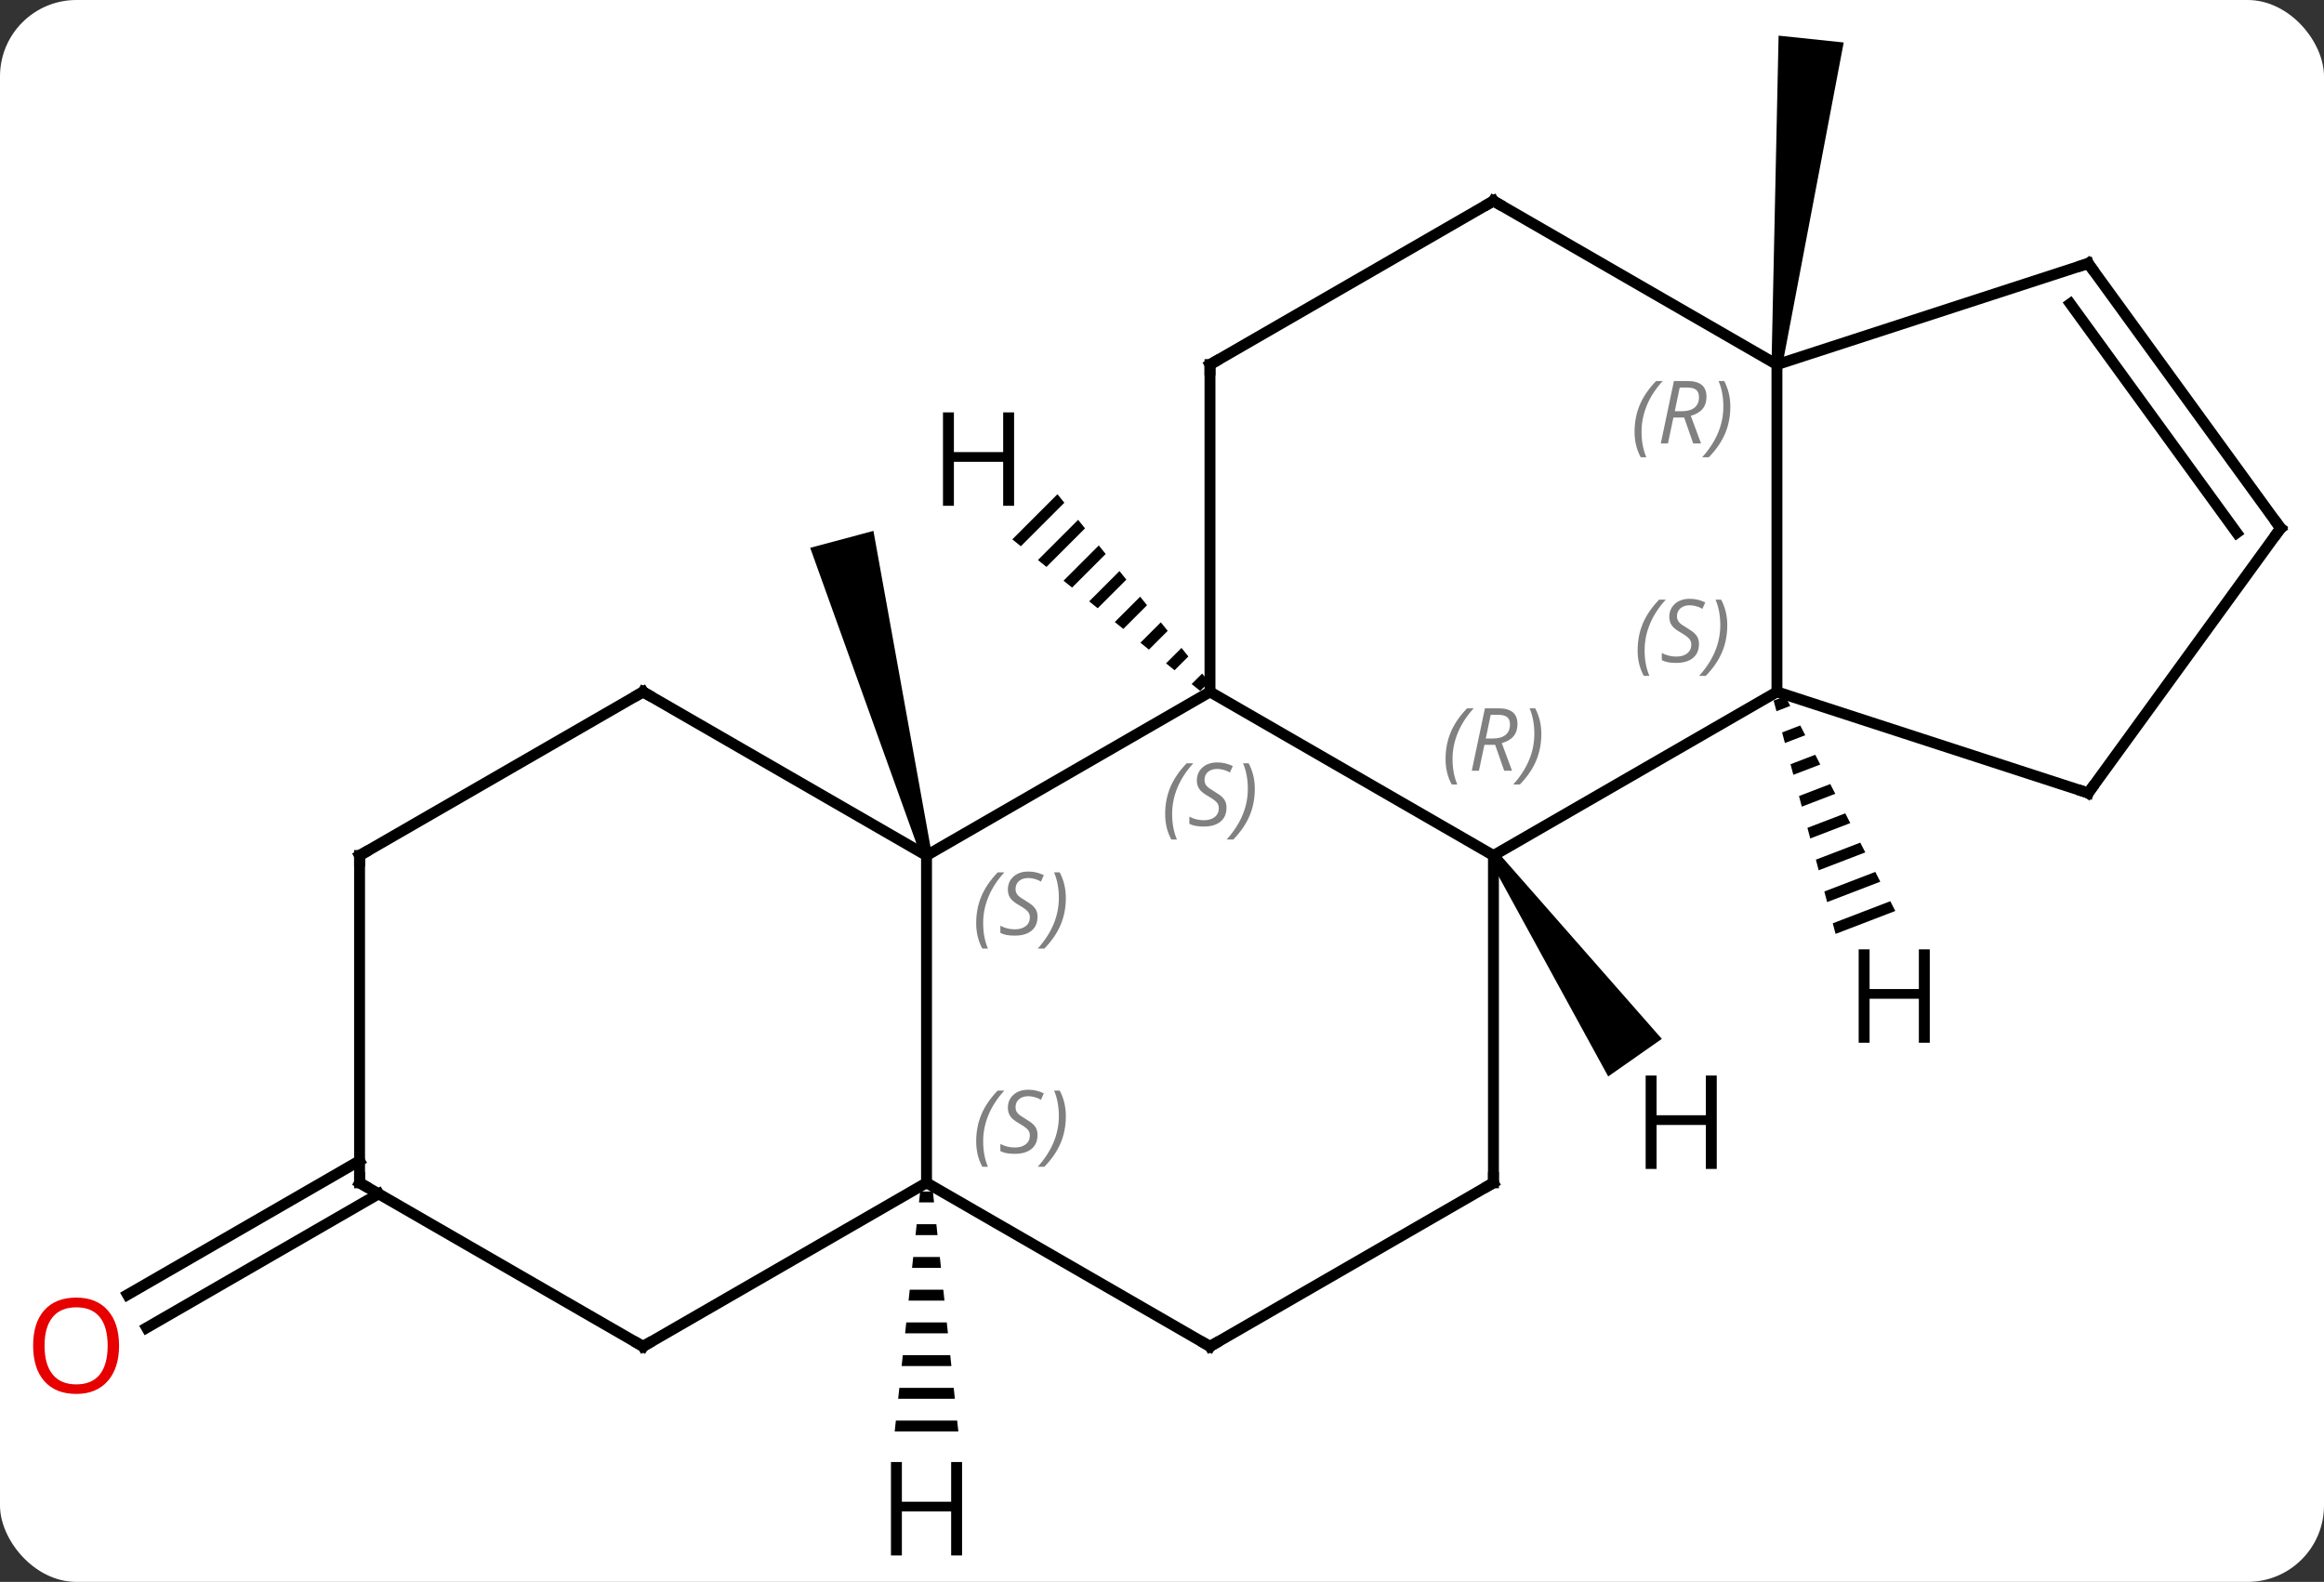 <svg width="213" viewBox="0 0 213 145" style="fill-opacity:1; color-rendering:auto; color-interpolation:auto; text-rendering:auto; stroke:black; stroke-linecap:square; stroke-miterlimit:10; shape-rendering:auto; stroke-opacity:1; fill:black; stroke-dasharray:none; font-weight:normal; stroke-width:1; font-family:'Open Sans'; font-style:normal; stroke-linejoin:miter; font-size:12; stroke-dashoffset:0; image-rendering:auto;" height="145" class="cas-substance-image" xmlns:xlink="http://www.w3.org/1999/xlink" xmlns="http://www.w3.org/2000/svg"><rect x="0" y="0" width="213" height="145" fill="#333333" stroke="none"/><svg class="cas-substance-single-component"><rect y="0" x="0" width="213" stroke="none" ry="7" rx="7" height="145" fill="white" class="cas-substance-group"/><svg y="0" x="0" width="213" viewBox="0 0 213 145" style="fill:black;" height="145" class="cas-substance-single-component-image"><svg><g><g transform="translate(108,71)" style="text-rendering:geometricPrecision; color-rendering:optimizeQuality; color-interpolation:linearRGB; stroke-linecap:butt; image-rendering:optimizeQuality;"><path style="stroke:none;" d="M-22.599 7.29 L-23.565 7.548 L-33.744 -20.785 L-27.948 -22.337 Z"/><path style="stroke:none;" d="M55.358 -37.529 L54.364 -37.633 L55.012 -67.733 L60.98 -67.106 Z"/><line y2="38.429" y1="50.709" x2="-73.295" x1="-94.562" style="fill:none;"/><line y2="35.398" y1="47.677" x2="-75.045" x1="-96.312" style="fill:none;"/><line y2="7.419" y1="-7.581" x2="28.878" x1="2.898" style="fill:none;"/><line y2="7.419" y1="-7.581" x2="-23.082" x1="2.898" style="fill:none;"/><line y2="-37.581" y1="-7.581" x2="2.898" x1="2.898" style="fill:none;"/><line y2="-7.581" y1="7.419" x2="54.861" x1="28.878" style="fill:none;"/><line y2="37.419" y1="7.419" x2="28.878" x1="28.878" style="fill:none;"/><line y2="37.419" y1="7.419" x2="-23.082" x1="-23.082" style="fill:none;"/><line y2="-7.581" y1="7.419" x2="-49.062" x1="-23.082" style="fill:none;"/><line y2="-52.581" y1="-37.581" x2="28.878" x1="2.898" style="fill:none;"/><line y2="-37.581" y1="-7.581" x2="54.861" x1="54.861" style="fill:none;"/><line y2="1.689" y1="-7.581" x2="83.391" x1="54.861" style="fill:none;"/><line y2="52.419" y1="37.419" x2="2.898" x1="28.878" style="fill:none;"/><line y2="52.419" y1="37.419" x2="2.898" x1="-23.082" style="fill:none;"/><line y2="52.419" y1="37.419" x2="-49.062" x1="-23.082" style="fill:none;"/><line y2="7.419" y1="-7.581" x2="-75.045" x1="-49.062" style="fill:none;"/><line y2="-37.581" y1="-52.581" x2="54.861" x1="28.878" style="fill:none;"/><line y2="-46.854" y1="-37.581" x2="83.391" x1="54.861" style="fill:none;"/><line y2="-22.581" y1="1.689" x2="101.025" x1="83.391" style="fill:none;"/><line y2="37.419" y1="52.419" x2="-75.045" x1="-49.062" style="fill:none;"/><line y2="37.419" y1="7.419" x2="-75.045" x1="-75.045" style="fill:none;"/><line y2="-22.581" y1="-46.854" x2="101.025" x1="83.391" style="fill:none;"/><line y2="-22.159" y1="-43.162" x2="97.006" x1="81.747" style="fill:none;"/><path style="stroke:none;" d="M-11.082 -25.698 L-15.219 -21.561 L-15.219 -21.561 L-14.437 -20.929 L-14.437 -20.929 L-10.45 -24.916 L-11.082 -25.698 ZM-9.187 -23.35 L-12.871 -19.666 L-12.871 -19.666 L-12.089 -19.035 L-12.089 -19.035 L-8.556 -22.568 L-8.556 -22.568 L-9.187 -23.35 ZM-7.293 -21.002 L-10.523 -17.772 L-10.523 -17.772 L-9.741 -17.14 L-9.741 -17.14 L-6.661 -20.22 L-6.661 -20.22 L-7.293 -21.002 ZM-5.398 -18.654 L-8.175 -15.877 L-8.175 -15.877 L-7.393 -15.246 L-4.767 -17.872 L-5.398 -18.654 ZM-3.503 -16.306 L-5.827 -13.982 L-5.827 -13.982 L-5.045 -13.351 L-5.045 -13.351 L-2.872 -15.524 L-2.872 -15.524 L-3.503 -16.306 ZM-1.609 -13.958 L-3.479 -12.088 L-3.479 -12.088 L-2.696 -11.456 L-2.696 -11.456 L-0.977 -13.175 L-0.977 -13.175 L-1.609 -13.958 ZM0.286 -11.61 L-1.131 -10.193 L-1.131 -10.193 L-0.348 -9.562 L-0.348 -9.562 L0.917 -10.828 L0.917 -10.828 L0.286 -11.61 ZM2.18 -9.262 L1.217 -8.299 L2 -7.667 L2 -7.667 L2.812 -8.479 L2.812 -8.479 L2.18 -9.262 Z"/><path style="stroke:none;" d="M28.468 7.706 L29.288 7.132 L44.31 24.227 L39.396 27.668 Z"/><path style="stroke:none;" d="M55.621 -7.189 L54.559 -6.781 L54.817 -5.809 L56.079 -6.293 L55.621 -7.189 ZM56.996 -4.503 L55.333 -3.865 L55.591 -2.893 L57.455 -3.608 L56.996 -4.503 ZM58.372 -1.818 L56.107 -0.949 L56.365 0.023 L58.831 -0.923 L58.372 -1.818 ZM59.748 0.867 L56.882 1.967 L57.14 2.939 L60.206 1.762 L59.748 0.867 ZM61.123 3.552 L57.656 4.883 L57.656 4.883 L57.914 5.856 L61.582 4.447 L61.123 3.552 ZM62.499 6.237 L58.43 7.8 L58.688 8.772 L62.958 7.132 L62.958 7.132 L62.499 6.237 ZM63.875 8.922 L59.204 10.716 L59.204 10.716 L59.462 11.688 L64.334 9.817 L63.875 8.922 ZM65.251 11.607 L59.978 13.632 L60.236 14.604 L60.236 14.604 L65.709 12.502 L65.709 12.502 L65.251 11.607 Z"/><path style="stroke:none;" d="M-23.666 38.216 L-23.772 39.216 L-22.392 39.216 L-22.498 38.216 ZM-23.984 41.216 L-24.09 42.216 L-22.074 42.216 L-22.18 41.216 ZM-24.302 44.216 L-24.408 45.216 L-21.756 45.216 L-21.862 44.216 ZM-24.62 47.216 L-24.726 48.216 L-21.438 48.216 L-21.544 47.216 ZM-24.938 50.216 L-25.044 51.216 L-21.12 51.216 L-21.226 50.216 ZM-25.256 53.216 L-25.362 54.216 L-20.802 54.216 L-20.908 53.216 ZM-25.574 56.216 L-25.68 57.216 L-20.484 57.216 L-20.59 56.216 ZM-25.892 59.216 L-25.998 60.216 L-20.166 60.216 L-20.272 59.216 Z"/></g><g transform="translate(108,71)" style="fill:rgb(230,0,0); text-rendering:geometricPrecision; color-rendering:optimizeQuality; image-rendering:optimizeQuality; font-family:'Open Sans'; stroke:rgb(230,0,0); color-interpolation:linearRGB;"><path style="stroke:none;" d="M-97.088 52.349 Q-97.088 54.411 -98.127 55.591 Q-99.166 56.771 -101.009 56.771 Q-102.9 56.771 -103.931 55.606 Q-104.963 54.442 -104.963 52.333 Q-104.963 50.239 -103.931 49.091 Q-102.9 47.942 -101.009 47.942 Q-99.15 47.942 -98.119 49.114 Q-97.088 50.286 -97.088 52.349 ZM-103.916 52.349 Q-103.916 54.083 -103.173 54.989 Q-102.431 55.896 -101.009 55.896 Q-99.588 55.896 -98.861 54.997 Q-98.134 54.099 -98.134 52.349 Q-98.134 50.614 -98.861 49.724 Q-99.588 48.833 -101.009 48.833 Q-102.431 48.833 -103.173 49.731 Q-103.916 50.63 -103.916 52.349 Z"/></g><g transform="translate(108,71)" style="font-size:8.4px; fill:gray; text-rendering:geometricPrecision; image-rendering:optimizeQuality; color-rendering:optimizeQuality; font-family:'Open Sans'; font-style:italic; stroke:gray; color-interpolation:linearRGB;"><path style="stroke:none;" d="M-1.21 3.622 Q-1.21 2.294 -0.742 1.169 Q-0.273 0.044 0.758 -1.034 L1.368 -1.034 Q0.399 0.028 -0.086 1.2 Q-0.57 2.372 -0.57 3.607 Q-0.57 4.935 -0.132 5.95 L-0.648 5.95 Q-1.21 4.919 -1.21 3.622 ZM4.412 3.028 Q4.412 3.857 3.865 4.31 Q3.318 4.763 2.318 4.763 Q1.912 4.763 1.599 4.708 Q1.287 4.653 1.006 4.513 L1.006 3.857 Q1.631 4.185 2.334 4.185 Q2.959 4.185 3.334 3.888 Q3.709 3.591 3.709 3.075 Q3.709 2.763 3.506 2.536 Q3.303 2.31 2.74 1.982 Q2.146 1.653 1.92 1.325 Q1.693 0.997 1.693 0.544 Q1.693 -0.19 2.209 -0.651 Q2.724 -1.112 3.568 -1.112 Q3.943 -1.112 4.279 -1.034 Q4.615 -0.956 4.99 -0.784 L4.724 -0.19 Q4.474 -0.347 4.154 -0.433 Q3.834 -0.518 3.568 -0.518 Q3.037 -0.518 2.717 -0.245 Q2.396 0.028 2.396 0.497 Q2.396 0.7 2.467 0.849 Q2.537 0.997 2.678 1.13 Q2.818 1.263 3.24 1.513 Q3.803 1.857 4.006 2.052 Q4.209 2.247 4.311 2.482 Q4.412 2.716 4.412 3.028 ZM7.006 1.31 Q7.006 2.638 6.53 3.771 Q6.053 4.903 5.038 5.95 L4.428 5.95 Q6.366 3.794 6.366 1.31 Q6.366 -0.018 5.928 -1.034 L6.444 -1.034 Q7.006 0.028 7.006 1.31 Z"/><path style="stroke:none;" d="M24.49 -1.417 Q24.49 -2.745 24.958 -3.87 Q25.427 -4.995 26.458 -6.073 L27.068 -6.073 Q26.099 -5.011 25.615 -3.839 Q25.13 -2.667 25.13 -1.433 Q25.13 -0.104 25.568 0.911 L25.052 0.911 Q24.49 -0.12 24.49 -1.417 ZM28.05 -2.729 L27.55 -0.354 L26.893 -0.354 L28.096 -6.073 L29.346 -6.073 Q31.081 -6.073 31.081 -4.636 Q31.081 -3.276 29.643 -2.886 L30.581 -0.354 L29.862 -0.354 L29.034 -2.729 L28.05 -2.729 ZM28.628 -5.479 Q28.237 -3.558 28.175 -3.308 L28.831 -3.308 Q29.581 -3.308 29.987 -3.636 Q30.393 -3.964 30.393 -4.589 Q30.393 -5.058 30.136 -5.269 Q29.878 -5.479 29.284 -5.479 L28.628 -5.479 ZM33.267 -3.729 Q33.267 -2.401 32.79 -1.268 Q32.314 -0.136 31.298 0.911 L30.689 0.911 Q32.626 -1.245 32.626 -3.729 Q32.626 -5.058 32.189 -6.073 L32.704 -6.073 Q33.267 -5.011 33.267 -3.729 Z"/><path style="stroke:none;" d="M-18.53 13.622 Q-18.53 12.294 -18.061 11.169 Q-17.593 10.044 -16.561 8.966 L-15.952 8.966 Q-16.921 10.028 -17.405 11.2 Q-17.89 12.372 -17.89 13.606 Q-17.89 14.935 -17.452 15.95 L-17.968 15.95 Q-18.53 14.919 -18.53 13.622 ZM-12.908 13.028 Q-12.908 13.856 -13.455 14.31 Q-14.001 14.763 -15.001 14.763 Q-15.408 14.763 -15.72 14.708 Q-16.033 14.653 -16.314 14.513 L-16.314 13.856 Q-15.689 14.185 -14.986 14.185 Q-14.361 14.185 -13.986 13.888 Q-13.611 13.591 -13.611 13.075 Q-13.611 12.763 -13.814 12.536 Q-14.017 12.31 -14.58 11.981 Q-15.173 11.653 -15.4 11.325 Q-15.626 10.997 -15.626 10.544 Q-15.626 9.81 -15.111 9.349 Q-14.595 8.888 -13.751 8.888 Q-13.376 8.888 -13.04 8.966 Q-12.705 9.044 -12.33 9.216 L-12.595 9.81 Q-12.845 9.653 -13.165 9.567 Q-13.486 9.481 -13.751 9.481 Q-14.283 9.481 -14.603 9.755 Q-14.923 10.028 -14.923 10.497 Q-14.923 10.7 -14.853 10.849 Q-14.783 10.997 -14.642 11.13 Q-14.501 11.263 -14.08 11.513 Q-13.517 11.856 -13.314 12.052 Q-13.111 12.247 -13.009 12.481 Q-12.908 12.716 -12.908 13.028 ZM-10.313 11.31 Q-10.313 12.638 -10.79 13.771 Q-11.266 14.903 -12.282 15.95 L-12.891 15.95 Q-10.954 13.794 -10.954 11.31 Q-10.954 9.981 -11.391 8.966 L-10.876 8.966 Q-10.313 10.028 -10.313 11.31 Z"/></g><g transform="translate(108,71)" style="stroke-linecap:butt; font-size:8.4px; text-rendering:geometricPrecision; image-rendering:optimizeQuality; color-rendering:optimizeQuality; font-family:'Open Sans'; font-style:italic; color-interpolation:linearRGB; stroke-miterlimit:5;"><path style="fill:none;" d="M2.898 -37.081 L2.898 -37.581 L3.331 -37.831"/><path style="fill:gray; stroke:none;" d="M42.092 -11.378 Q42.092 -12.706 42.561 -13.831 Q43.03 -14.956 44.061 -16.034 L44.67 -16.034 Q43.702 -14.972 43.217 -13.8 Q42.733 -12.628 42.733 -11.394 Q42.733 -10.066 43.17 -9.05 L42.655 -9.05 Q42.092 -10.081 42.092 -11.378 ZM47.715 -11.972 Q47.715 -11.144 47.168 -10.691 Q46.621 -10.237 45.621 -10.237 Q45.215 -10.237 44.902 -10.292 Q44.59 -10.347 44.309 -10.487 L44.309 -11.144 Q44.934 -10.816 45.637 -10.816 Q46.262 -10.816 46.637 -11.112 Q47.012 -11.409 47.012 -11.925 Q47.012 -12.237 46.809 -12.464 Q46.605 -12.691 46.043 -13.019 Q45.449 -13.347 45.223 -13.675 Q44.996 -14.003 44.996 -14.456 Q44.996 -15.191 45.512 -15.652 Q46.027 -16.112 46.871 -16.112 Q47.246 -16.112 47.582 -16.034 Q47.918 -15.956 48.293 -15.784 L48.027 -15.191 Q47.777 -15.347 47.457 -15.433 Q47.137 -15.519 46.871 -15.519 Q46.34 -15.519 46.02 -15.245 Q45.699 -14.972 45.699 -14.503 Q45.699 -14.3 45.77 -14.152 Q45.84 -14.003 45.98 -13.87 Q46.121 -13.737 46.543 -13.487 Q47.105 -13.144 47.309 -12.948 Q47.512 -12.753 47.613 -12.519 Q47.715 -12.284 47.715 -11.972 ZM50.309 -13.691 Q50.309 -12.362 49.833 -11.23 Q49.356 -10.097 48.341 -9.05 L47.731 -9.05 Q49.669 -11.206 49.669 -13.691 Q49.669 -15.019 49.231 -16.034 L49.747 -16.034 Q50.309 -14.972 50.309 -13.691 Z"/><path style="fill:none;" d="M28.878 36.919 L28.878 37.419 L28.445 37.669"/><path style="fill:gray; stroke:none;" d="M-18.53 33.622 Q-18.53 32.294 -18.061 31.169 Q-17.593 30.044 -16.561 28.966 L-15.952 28.966 Q-16.921 30.028 -17.405 31.2 Q-17.89 32.372 -17.89 33.607 Q-17.89 34.935 -17.452 35.95 L-17.968 35.95 Q-18.53 34.919 -18.53 33.622 ZM-12.908 33.028 Q-12.908 33.857 -13.455 34.31 Q-14.001 34.763 -15.001 34.763 Q-15.408 34.763 -15.72 34.708 Q-16.033 34.653 -16.314 34.513 L-16.314 33.857 Q-15.689 34.185 -14.986 34.185 Q-14.361 34.185 -13.986 33.888 Q-13.611 33.591 -13.611 33.075 Q-13.611 32.763 -13.814 32.536 Q-14.017 32.31 -14.58 31.982 Q-15.173 31.653 -15.4 31.325 Q-15.626 30.997 -15.626 30.544 Q-15.626 29.81 -15.111 29.349 Q-14.595 28.888 -13.751 28.888 Q-13.376 28.888 -13.04 28.966 Q-12.705 29.044 -12.33 29.216 L-12.595 29.81 Q-12.845 29.653 -13.165 29.567 Q-13.486 29.482 -13.751 29.482 Q-14.283 29.482 -14.603 29.755 Q-14.923 30.028 -14.923 30.497 Q-14.923 30.7 -14.853 30.849 Q-14.783 30.997 -14.642 31.13 Q-14.501 31.263 -14.08 31.513 Q-13.517 31.857 -13.314 32.052 Q-13.111 32.247 -13.009 32.482 Q-12.908 32.716 -12.908 33.028 ZM-10.313 31.31 Q-10.313 32.638 -10.79 33.771 Q-11.266 34.903 -12.282 35.95 L-12.891 35.95 Q-10.954 33.794 -10.954 31.31 Q-10.954 29.982 -11.391 28.966 L-10.876 28.966 Q-10.313 30.028 -10.313 31.31 Z"/><path style="fill:none;" d="M-48.629 -7.331 L-49.062 -7.581 L-49.495 -7.331"/><path style="fill:none;" d="M28.445 -52.331 L28.878 -52.581 L29.311 -52.331"/><path style="fill:gray; stroke:none;" d="M41.812 -31.417 Q41.812 -32.745 42.281 -33.87 Q42.75 -34.995 43.781 -36.073 L44.39 -36.073 Q43.422 -35.011 42.937 -33.839 Q42.453 -32.667 42.453 -31.432 Q42.453 -30.104 42.89 -29.089 L42.375 -29.089 Q41.812 -30.12 41.812 -31.417 ZM45.372 -32.729 L44.872 -30.354 L44.216 -30.354 L45.419 -36.073 L46.669 -36.073 Q48.404 -36.073 48.404 -34.636 Q48.404 -33.276 46.966 -32.886 L47.904 -30.354 L47.185 -30.354 L46.357 -32.729 L45.372 -32.729 ZM45.95 -35.479 Q45.56 -33.557 45.497 -33.307 L46.154 -33.307 Q46.904 -33.307 47.31 -33.636 Q47.716 -33.964 47.716 -34.589 Q47.716 -35.057 47.458 -35.268 Q47.2 -35.479 46.607 -35.479 L45.95 -35.479 ZM50.59 -33.729 Q50.59 -32.401 50.113 -31.268 Q49.636 -30.136 48.621 -29.089 L48.011 -29.089 Q49.949 -31.245 49.949 -33.729 Q49.949 -35.057 49.511 -36.073 L50.027 -36.073 Q50.59 -35.011 50.59 -33.729 Z"/><path style="fill:none;" d="M82.915 1.534 L83.391 1.689 L83.685 1.284"/><path style="fill:none;" d="M3.331 52.169 L2.898 52.419 L2.465 52.169"/><path style="fill:none;" d="M-48.629 52.169 L-49.062 52.419 L-49.495 52.169"/><path style="fill:none;" d="M-74.612 7.169 L-75.045 7.419 L-75.045 7.919"/><path style="fill:none;" d="M82.915 -46.699 L83.391 -46.854 L83.685 -46.45"/><path style="fill:none;" d="M100.731 -22.177 L101.025 -22.581 L100.731 -22.985"/><path style="fill:none;" d="M-74.612 37.669 L-75.045 37.419 L-75.045 36.919"/><path style="stroke:none;" d="M-15.057 -24.638 L-16.057 -24.638 L-16.057 -28.669 L-20.573 -28.669 L-20.573 -24.638 L-21.573 -24.638 L-21.573 -33.2 L-20.573 -33.2 L-20.573 -29.56 L-16.057 -29.56 L-16.057 -33.2 L-15.057 -33.2 L-15.057 -24.638 Z"/><path style="stroke:none;" d="M49.344 36.148 L48.344 36.148 L48.344 32.117 L43.828 32.117 L43.828 36.148 L42.828 36.148 L42.828 27.586 L43.828 27.586 L43.828 31.226 L48.344 31.226 L48.344 27.586 L49.344 27.586 L49.344 36.148 Z"/><path style="stroke:none;" d="M68.868 24.58 L67.868 24.58 L67.868 20.549 L63.352 20.549 L63.352 24.58 L62.352 24.58 L62.352 16.018 L63.352 16.018 L63.352 19.658 L67.868 19.658 L67.868 16.018 L68.868 16.018 L68.868 24.58 Z"/><path style="stroke:none;" d="M-19.824 71.575 L-20.824 71.575 L-20.824 67.544 L-25.34 67.544 L-25.34 71.575 L-26.34 71.575 L-26.34 63.013 L-25.34 63.013 L-25.34 66.653 L-20.824 66.653 L-20.824 63.013 L-19.824 63.013 L-19.824 71.575 Z"/></g></g></svg></svg></svg></svg>